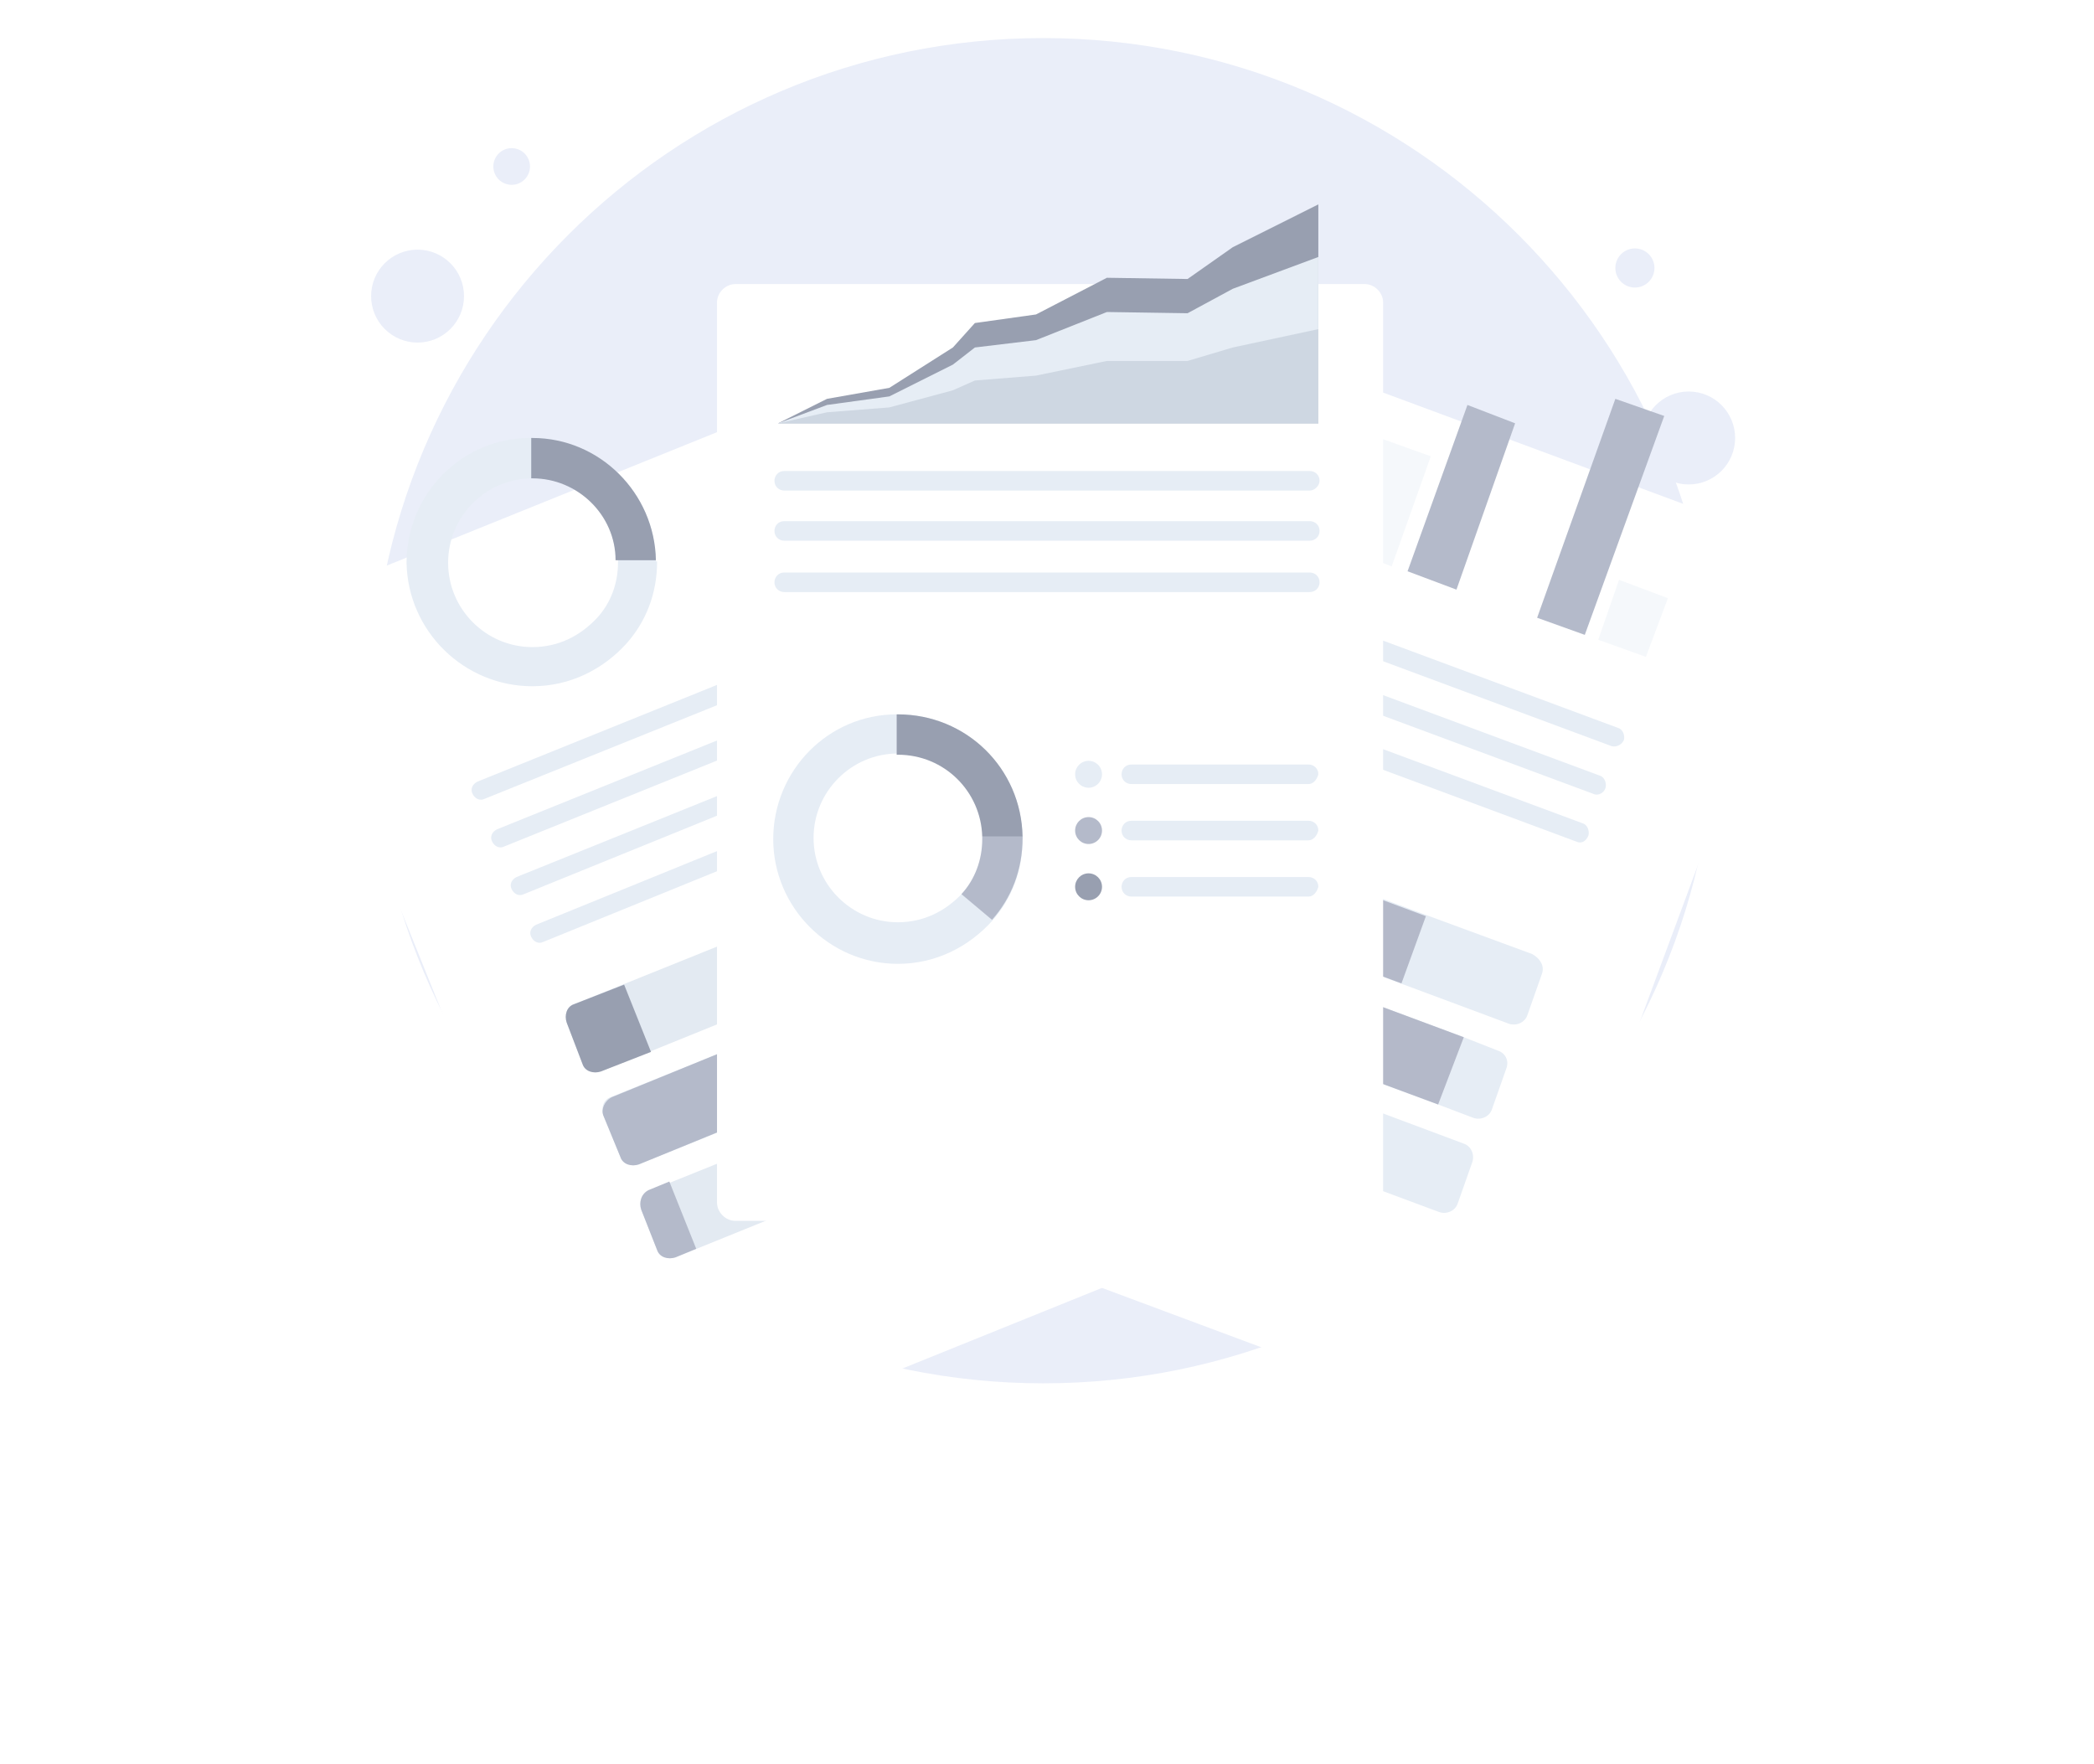 <svg width="165" height="139" viewBox="0 0 165 139" fill="none" xmlns="http://www.w3.org/2000/svg">
<path d="M32.902 26.994C34.923 26.994 36.562 25.355 36.562 23.333C36.562 21.31 34.923 19.671 32.902 19.671C30.881 19.671 29.242 21.31 29.242 23.333C29.242 25.355 30.881 26.994 32.902 26.994Z" fill="#EAEEF9"/>
<path d="M133.062 38.173C135.083 38.173 136.722 36.533 136.722 34.511C136.722 32.489 135.083 30.849 133.062 30.849C131.041 30.849 129.402 32.489 129.402 34.511C129.402 36.533 131.041 38.173 133.062 38.173Z" fill="#EAEEF9"/>
<path d="M40.318 14.564C41.115 14.564 41.762 13.916 41.762 13.118C41.762 12.32 41.115 11.673 40.318 11.673C39.52 11.673 38.873 12.32 38.873 13.118C38.873 13.916 39.52 14.564 40.318 14.564Z" fill="#EAEEF9"/>
<path d="M128.825 22.658C129.676 22.658 130.366 21.968 130.366 21.116C130.366 20.265 129.676 19.575 128.825 19.575C127.974 19.575 127.284 20.265 127.284 21.116C127.284 21.968 127.974 22.658 128.825 22.658Z" fill="#EAEEF9"/>
<path d="M82.212 109C111.466 109 135.181 85.271 135.181 56C135.181 26.729 111.466 3 82.212 3C52.957 3 29.242 26.729 29.242 56C29.242 85.271 52.957 109 82.212 109Z" fill="#EAEEF9"/>
<g filter="url(#filter0_d_29_2153)">
<path d="M97.043 86.355L51.008 104.953C50.237 105.242 49.371 104.856 49.082 104.182L22.597 38.365C22.308 37.595 22.693 36.727 23.367 36.438L69.403 17.84C70.173 17.551 71.04 17.936 71.329 18.611L97.814 84.331C98.199 85.198 97.814 86.066 97.043 86.355Z" fill="white"/>
</g>
<path d="M76.722 47.424L38.199 62.938C37.814 63.131 37.428 62.938 37.236 62.553C37.043 62.167 37.236 61.782 37.621 61.589L76.048 46.075C76.433 45.882 76.818 46.075 77.011 46.46C77.204 46.846 77.011 47.231 76.722 47.424Z" fill="#E6EDF5"/>
<path d="M78.167 51.182L39.74 66.696C39.355 66.889 38.969 66.696 38.777 66.311C38.584 65.925 38.777 65.54 39.162 65.347L77.589 49.833C77.974 49.64 78.359 49.833 78.552 50.218C78.745 50.604 78.552 50.989 78.167 51.182Z" fill="#E6EDF5"/>
<path d="M79.708 54.844L41.281 70.455C40.896 70.647 40.51 70.455 40.318 70.069C40.125 69.684 40.318 69.298 40.703 69.106L79.13 53.591C79.515 53.398 79.9 53.591 80.093 53.976C80.285 54.266 80.093 54.747 79.708 54.844Z" fill="#E6EDF5"/>
<path d="M57.268 68.335L42.822 74.213C42.437 74.406 42.051 74.213 41.859 73.827C41.666 73.442 41.859 73.056 42.244 72.864L56.69 66.986C57.075 66.793 57.461 66.986 57.653 67.371C57.75 67.756 57.653 68.142 57.268 68.335Z" fill="#E6EDF5"/>
<path d="M84.716 64.384L85.968 67.564C86.16 68.142 85.968 68.816 85.39 69.009L47.348 84.427C46.77 84.62 46.096 84.427 45.904 83.849L44.652 80.573C44.459 79.995 44.652 79.32 45.229 79.127L83.271 63.806C83.849 63.613 84.427 63.902 84.716 64.384Z" fill="#E3EAF2"/>
<path d="M87.701 71.707L88.953 74.887C89.146 75.466 88.953 76.14 88.375 76.333L50.334 91.751C49.756 91.944 49.082 91.751 48.889 91.173L47.541 87.896C47.348 87.318 47.541 86.644 48.119 86.451L86.16 71.129C86.738 70.936 87.412 71.225 87.701 71.707Z" fill="#E3EAF2"/>
<path d="M90.59 79.031L91.842 82.211C92.035 82.789 91.842 83.464 91.265 83.656L53.223 99.075C52.645 99.267 51.971 99.075 51.778 98.496L50.526 95.316C50.334 94.738 50.526 94.064 51.104 93.871L89.146 78.549C89.724 78.26 90.398 78.549 90.59 79.031Z" fill="#E3EAF2"/>
<path d="M49.178 77.585L51.297 82.885L47.348 84.427C46.77 84.62 46.096 84.427 45.904 83.849L44.652 80.573C44.459 79.995 44.652 79.32 45.229 79.127L49.178 77.585Z" fill="#989FB0"/>
<path d="M48.215 86.451L59.772 81.729L61.891 87.029L50.334 91.751C49.756 91.944 49.082 91.751 48.889 91.173L47.541 87.896C47.348 87.415 47.637 86.74 48.215 86.451Z" fill="#B4BACA"/>
<path d="M51.104 93.775L52.741 93.1L54.86 98.4L53.223 99.075C52.645 99.267 51.971 99.075 51.778 98.496L50.526 95.316C50.334 94.738 50.526 94.064 51.104 93.775Z" fill="#B4BACA"/>
<path d="M51.682 44.147C51.586 38.847 47.252 34.511 41.859 34.511H41.762C36.369 34.511 32.035 38.944 32.035 44.34C32.132 49.736 36.562 54.073 41.955 54.073C44.94 54.073 47.541 52.724 49.371 50.7C50.911 48.965 51.778 46.749 51.778 44.244C51.682 44.244 51.682 44.244 51.682 44.147ZM41.955 50.989C38.295 50.989 35.31 48.002 35.31 44.34C35.31 40.678 38.295 37.691 41.955 37.691H42.051C45.711 37.691 48.6 40.582 48.696 44.147C48.696 44.244 48.696 44.244 48.696 44.34C48.696 45.978 48.119 47.52 47.059 48.676C45.711 50.122 43.977 50.989 41.955 50.989Z" fill="#E6EDF5"/>
<path d="M51.682 44.147H48.504C48.504 40.582 45.518 37.691 41.955 37.691H41.859V34.511H41.955C47.252 34.511 51.586 38.847 51.682 44.147Z" fill="#989FB0"/>
<g filter="url(#filter1_d_29_2153)">
<path d="M115.823 101.291L69.306 83.945C68.536 83.656 68.151 82.789 68.44 82.018L93.094 15.624C93.383 14.853 94.25 14.467 95.021 14.756L141.537 32.005C142.308 32.295 142.693 33.162 142.404 33.933L117.749 100.424C117.46 101.195 116.594 101.58 115.823 101.291Z" fill="white"/>
</g>
<path opacity="0.4" d="M109.66 44.629L105.904 43.184L108.985 34.607L112.741 35.956L109.66 44.629Z" fill="#E6EDF5"/>
<path d="M114.764 46.46L110.911 45.014L115.63 31.909L119.386 33.355L114.764 46.46Z" fill="#B4BACA"/>
<path d="M124.876 50.025L121.12 48.676L127.284 31.427L131.136 32.776L124.876 50.025Z" fill="#B4BACA"/>
<path opacity="0.4" d="M129.692 51.76L125.936 50.411L127.573 45.689L131.425 47.135L129.692 51.76Z" fill="#E6EDF5"/>
<path d="M126.995 58.795L88.087 44.34C87.701 44.244 87.509 43.762 87.605 43.376C87.701 42.991 88.183 42.798 88.568 42.895L127.477 57.349C127.862 57.446 128.054 57.927 127.958 58.313C127.766 58.698 127.38 58.891 126.995 58.795Z" fill="#E6EDF5"/>
<path d="M125.55 62.553L86.642 48.098C86.257 48.002 86.064 47.52 86.16 47.135C86.257 46.749 86.738 46.556 87.123 46.653L126.032 61.107C126.417 61.204 126.61 61.685 126.513 62.071C126.417 62.456 125.935 62.745 125.55 62.553Z" fill="#E6EDF5"/>
<path d="M124.202 66.311L85.294 51.856C84.908 51.76 84.716 51.278 84.812 50.893C84.908 50.507 85.39 50.315 85.775 50.411L124.684 64.865C125.069 64.962 125.261 65.444 125.165 65.829C124.973 66.311 124.587 66.504 124.202 66.311Z" fill="#E6EDF5"/>
<path d="M98.584 61.107L83.945 55.711C83.56 55.615 83.367 55.133 83.464 54.747C83.56 54.362 84.042 54.169 84.427 54.266L99.066 59.662C99.451 59.758 99.644 60.24 99.547 60.626C99.355 61.011 98.969 61.204 98.584 61.107Z" fill="#DDDDDD"/>
<path d="M121.505 76.718L120.35 79.995C120.157 80.573 119.483 80.862 118.905 80.669L110.623 77.585L80.382 66.311C79.804 66.118 79.515 65.444 79.708 64.865L80.864 61.589C81.056 61.011 81.73 60.722 82.308 60.915L112.356 72.093L120.735 75.176C121.409 75.562 121.698 76.14 121.505 76.718Z" fill="#E6EDF5"/>
<path d="M118.712 84.138L117.557 87.415C117.364 87.993 116.69 88.282 116.112 88.089L113.319 87.029L77.685 73.827C77.107 73.635 76.819 72.96 77.011 72.382L78.167 69.106C78.359 68.527 79.034 68.238 79.611 68.431L115.342 81.729L118.038 82.789C118.616 82.982 118.905 83.56 118.712 84.138Z" fill="#E6EDF5"/>
<path d="M116.016 91.558L114.86 94.835C114.667 95.413 113.993 95.702 113.415 95.509L99.162 90.209L74.989 81.247C74.411 81.055 74.122 80.38 74.314 79.802L75.47 76.525C75.663 75.947 76.337 75.658 76.915 75.851L101.666 85.005L115.341 90.113C115.919 90.305 116.208 90.98 116.016 91.558Z" fill="#E6EDF5"/>
<path d="M76.915 75.851L101.666 85.005L99.162 90.113L74.989 81.151C74.411 80.958 74.122 80.284 74.314 79.705L75.47 76.429C75.663 75.947 76.337 75.658 76.915 75.851Z" fill="#B4B9C9"/>
<path d="M79.708 64.962L80.864 61.685C81.056 61.107 81.73 60.818 82.308 61.011L112.356 72.189L110.43 77.489L80.382 66.311C79.804 66.118 79.515 65.54 79.708 64.962Z" fill="#B4B9C9"/>
<path d="M115.342 81.729L113.319 87.029L77.685 73.827C77.107 73.635 76.819 72.96 77.011 72.382L78.167 69.106C78.359 68.527 79.034 68.238 79.611 68.431L115.342 81.729Z" fill="#B4B9C9"/>
<path d="M89.531 63.709L87.605 69.009L80.382 66.311C79.804 66.118 79.515 65.444 79.708 64.865L80.864 61.589C81.056 61.011 81.73 60.722 82.308 60.915L89.531 63.709Z" fill="#DDDDDD"/>
<path d="M79.611 68.431L86.835 71.129L84.908 76.429L77.685 73.731C77.107 73.538 76.819 72.864 77.011 72.285L78.167 69.009C78.456 68.527 79.034 68.238 79.611 68.431Z" fill="#DDDDDD"/>
<path d="M76.915 75.851L84.138 78.549L82.212 83.849L74.989 81.151C74.411 80.958 74.122 80.284 74.314 79.705L75.47 76.429C75.663 75.947 76.337 75.658 76.915 75.851Z" fill="#DDDDDD"/>
<g filter="url(#filter2_d_29_2153)">
<path d="M107.541 85.198H57.942C57.172 85.198 56.498 84.524 56.498 83.753V12.829C56.498 12.058 57.172 11.384 57.942 11.384H107.541C108.311 11.384 108.985 12.058 108.985 12.829V83.656C109.082 84.524 108.408 85.198 107.541 85.198Z" fill="white"/>
</g>
<path d="M103.207 38.654H61.794C61.409 38.654 61.024 38.365 61.024 37.883C61.024 37.498 61.313 37.113 61.794 37.113H103.207C103.592 37.113 103.977 37.402 103.977 37.883C103.977 38.268 103.592 38.654 103.207 38.654Z" fill="#E6EDF5"/>
<path d="M103.207 42.605H61.794C61.409 42.605 61.024 42.316 61.024 41.834C61.024 41.449 61.313 41.064 61.794 41.064H103.207C103.592 41.064 103.977 41.353 103.977 41.834C103.977 42.316 103.592 42.605 103.207 42.605Z" fill="#E6EDF5"/>
<path d="M103.207 46.652H61.794C61.409 46.652 61.024 46.363 61.024 45.881C61.024 45.496 61.313 45.111 61.794 45.111H103.207C103.592 45.111 103.977 45.4 103.977 45.881C103.977 46.363 103.592 46.652 103.207 46.652Z" fill="#E6EDF5"/>
<path d="M103.111 61.781H89.146C88.761 61.781 88.376 61.492 88.376 61.011C88.376 60.625 88.664 60.24 89.146 60.24H103.111C103.496 60.24 103.881 60.529 103.881 61.011C103.785 61.396 103.496 61.781 103.111 61.781Z" fill="#E6EDF5"/>
<path d="M80.575 65.925C80.478 60.626 76.144 56.289 70.751 56.289H70.655C65.262 56.289 60.928 60.722 60.928 66.118C60.928 71.515 65.358 75.947 70.751 75.947C73.737 75.947 76.337 74.598 78.167 72.575C79.708 70.84 80.575 68.624 80.575 66.118C80.575 66.022 80.575 65.925 80.575 65.925ZM70.751 72.671C67.091 72.671 64.106 69.684 64.106 66.022C64.106 62.36 67.091 59.373 70.751 59.373H70.847C74.507 59.373 77.396 62.264 77.493 65.829C77.493 65.925 77.493 65.925 77.493 66.022C77.493 67.66 76.915 69.202 75.856 70.358C74.507 71.804 72.774 72.671 70.751 72.671Z" fill="#E6EDF5"/>
<path d="M80.575 65.925H77.396C77.3 62.36 74.411 59.469 70.751 59.469H70.655V56.289H70.751C76.144 56.289 80.478 60.529 80.575 65.925Z" fill="#989FB0"/>
<path d="M80.575 66.022C80.575 68.527 79.708 70.744 78.167 72.478L75.759 70.455C76.819 69.298 77.397 67.756 77.397 66.118C77.397 66.022 77.397 66.022 77.397 65.925H80.575V66.022Z" fill="#B4BACA"/>
<path d="M85.775 62.071C86.36 62.071 86.835 61.596 86.835 61.011C86.835 60.425 86.36 59.951 85.775 59.951C85.19 59.951 84.716 60.425 84.716 61.011C84.716 61.596 85.19 62.071 85.775 62.071Z" fill="#E6EDF5"/>
<path d="M103.111 66.214H89.146C88.761 66.214 88.376 65.925 88.376 65.443C88.376 65.058 88.664 64.673 89.146 64.673H103.111C103.496 64.673 103.881 64.962 103.881 65.443C103.785 65.828 103.496 66.214 103.111 66.214Z" fill="#E6EDF5"/>
<path d="M85.775 66.504C86.36 66.504 86.835 66.029 86.835 65.444C86.835 64.858 86.36 64.384 85.775 64.384C85.19 64.384 84.716 64.858 84.716 65.444C84.716 66.029 85.19 66.504 85.775 66.504Z" fill="#B4BACA"/>
<path d="M103.111 70.646H89.146C88.761 70.646 88.376 70.358 88.376 69.876C88.376 69.491 88.664 69.106 89.146 69.106H103.111C103.496 69.106 103.881 69.394 103.881 69.876C103.785 70.261 103.496 70.646 103.111 70.646Z" fill="#E6EDF5"/>
<path d="M85.775 70.936C86.36 70.936 86.835 70.462 86.835 69.876C86.835 69.291 86.36 68.816 85.775 68.816C85.19 68.816 84.716 69.291 84.716 69.876C84.716 70.462 85.19 70.936 85.775 70.936Z" fill="#989FB0"/>
<path d="M61.313 33.355H103.881V16.105L97.139 19.478L93.576 21.984L87.22 21.887L81.634 24.778L76.818 25.453L75.085 27.38L70.077 30.56L65.165 31.427L61.313 33.355Z" fill="#989FB0"/>
<path d="M61.313 33.355H103.881V20.249L97.139 22.755L93.576 24.682L87.22 24.585L81.634 26.802L76.818 27.38L75.085 28.729L70.077 31.235L65.165 31.909L61.313 33.355Z" fill="#E6EDF5"/>
<path d="M61.313 33.355H103.881V25.934L97.139 27.38L93.576 28.44H87.22L81.634 29.596L76.818 29.982L75.085 30.753L70.077 32.102L65.165 32.487L61.313 33.355Z" fill="#CED7E2"/>
<defs>
<filter id="filter0_d_29_2153" x="0.5" y="6.743" width="119.465" height="131.307" filterUnits="userSpaceOnUse" color-interpolation-filters="sRGB">
<feFlood flood-opacity="0" result="BackgroundImageFix"/>
<feColorMatrix in="SourceAlpha" type="matrix" values="0 0 0 0 0 0 0 0 0 0 0 0 0 0 0 0 0 0 127 0" result="hardAlpha"/>
<feOffset dy="11"/>
<feGaussianBlur stdDeviation="11"/>
<feColorMatrix type="matrix" values="0 0 0 0 0.398 0 0 0 0 0.477 0 0 0 0 0.575 0 0 0 0.18 0"/>
<feBlend mode="normal" in2="BackgroundImageFix" result="effect1_dropShadow_29_2153"/>
<feBlend mode="normal" in="SourceGraphic" in2="effect1_dropShadow_29_2153" result="shape"/>
</filter>
<filter id="filter1_d_29_2153" x="46.344" y="3.66" width="118.156" height="130.727" filterUnits="userSpaceOnUse" color-interpolation-filters="sRGB">
<feFlood flood-opacity="0" result="BackgroundImageFix"/>
<feColorMatrix in="SourceAlpha" type="matrix" values="0 0 0 0 0 0 0 0 0 0 0 0 0 0 0 0 0 0 127 0" result="hardAlpha"/>
<feOffset dy="11"/>
<feGaussianBlur stdDeviation="11"/>
<feColorMatrix type="matrix" values="0 0 0 0 0.398 0 0 0 0 0.477 0 0 0 0 0.575 0 0 0 0.18 0"/>
<feBlend mode="normal" in2="BackgroundImageFix" result="effect1_dropShadow_29_2153"/>
<feBlend mode="normal" in="SourceGraphic" in2="effect1_dropShadow_29_2153" result="shape"/>
</filter>
<filter id="filter2_d_29_2153" x="34.498" y="0.384" width="96.497" height="117.815" filterUnits="userSpaceOnUse" color-interpolation-filters="sRGB">
<feFlood flood-opacity="0" result="BackgroundImageFix"/>
<feColorMatrix in="SourceAlpha" type="matrix" values="0 0 0 0 0 0 0 0 0 0 0 0 0 0 0 0 0 0 127 0" result="hardAlpha"/>
<feOffset dy="11"/>
<feGaussianBlur stdDeviation="11"/>
<feColorMatrix type="matrix" values="0 0 0 0 0.398 0 0 0 0 0.477 0 0 0 0 0.575 0 0 0 0.18 0"/>
<feBlend mode="normal" in2="BackgroundImageFix" result="effect1_dropShadow_29_2153"/>
<feBlend mode="normal" in="SourceGraphic" in2="effect1_dropShadow_29_2153" result="shape"/>
</filter>
</defs>
</svg>
